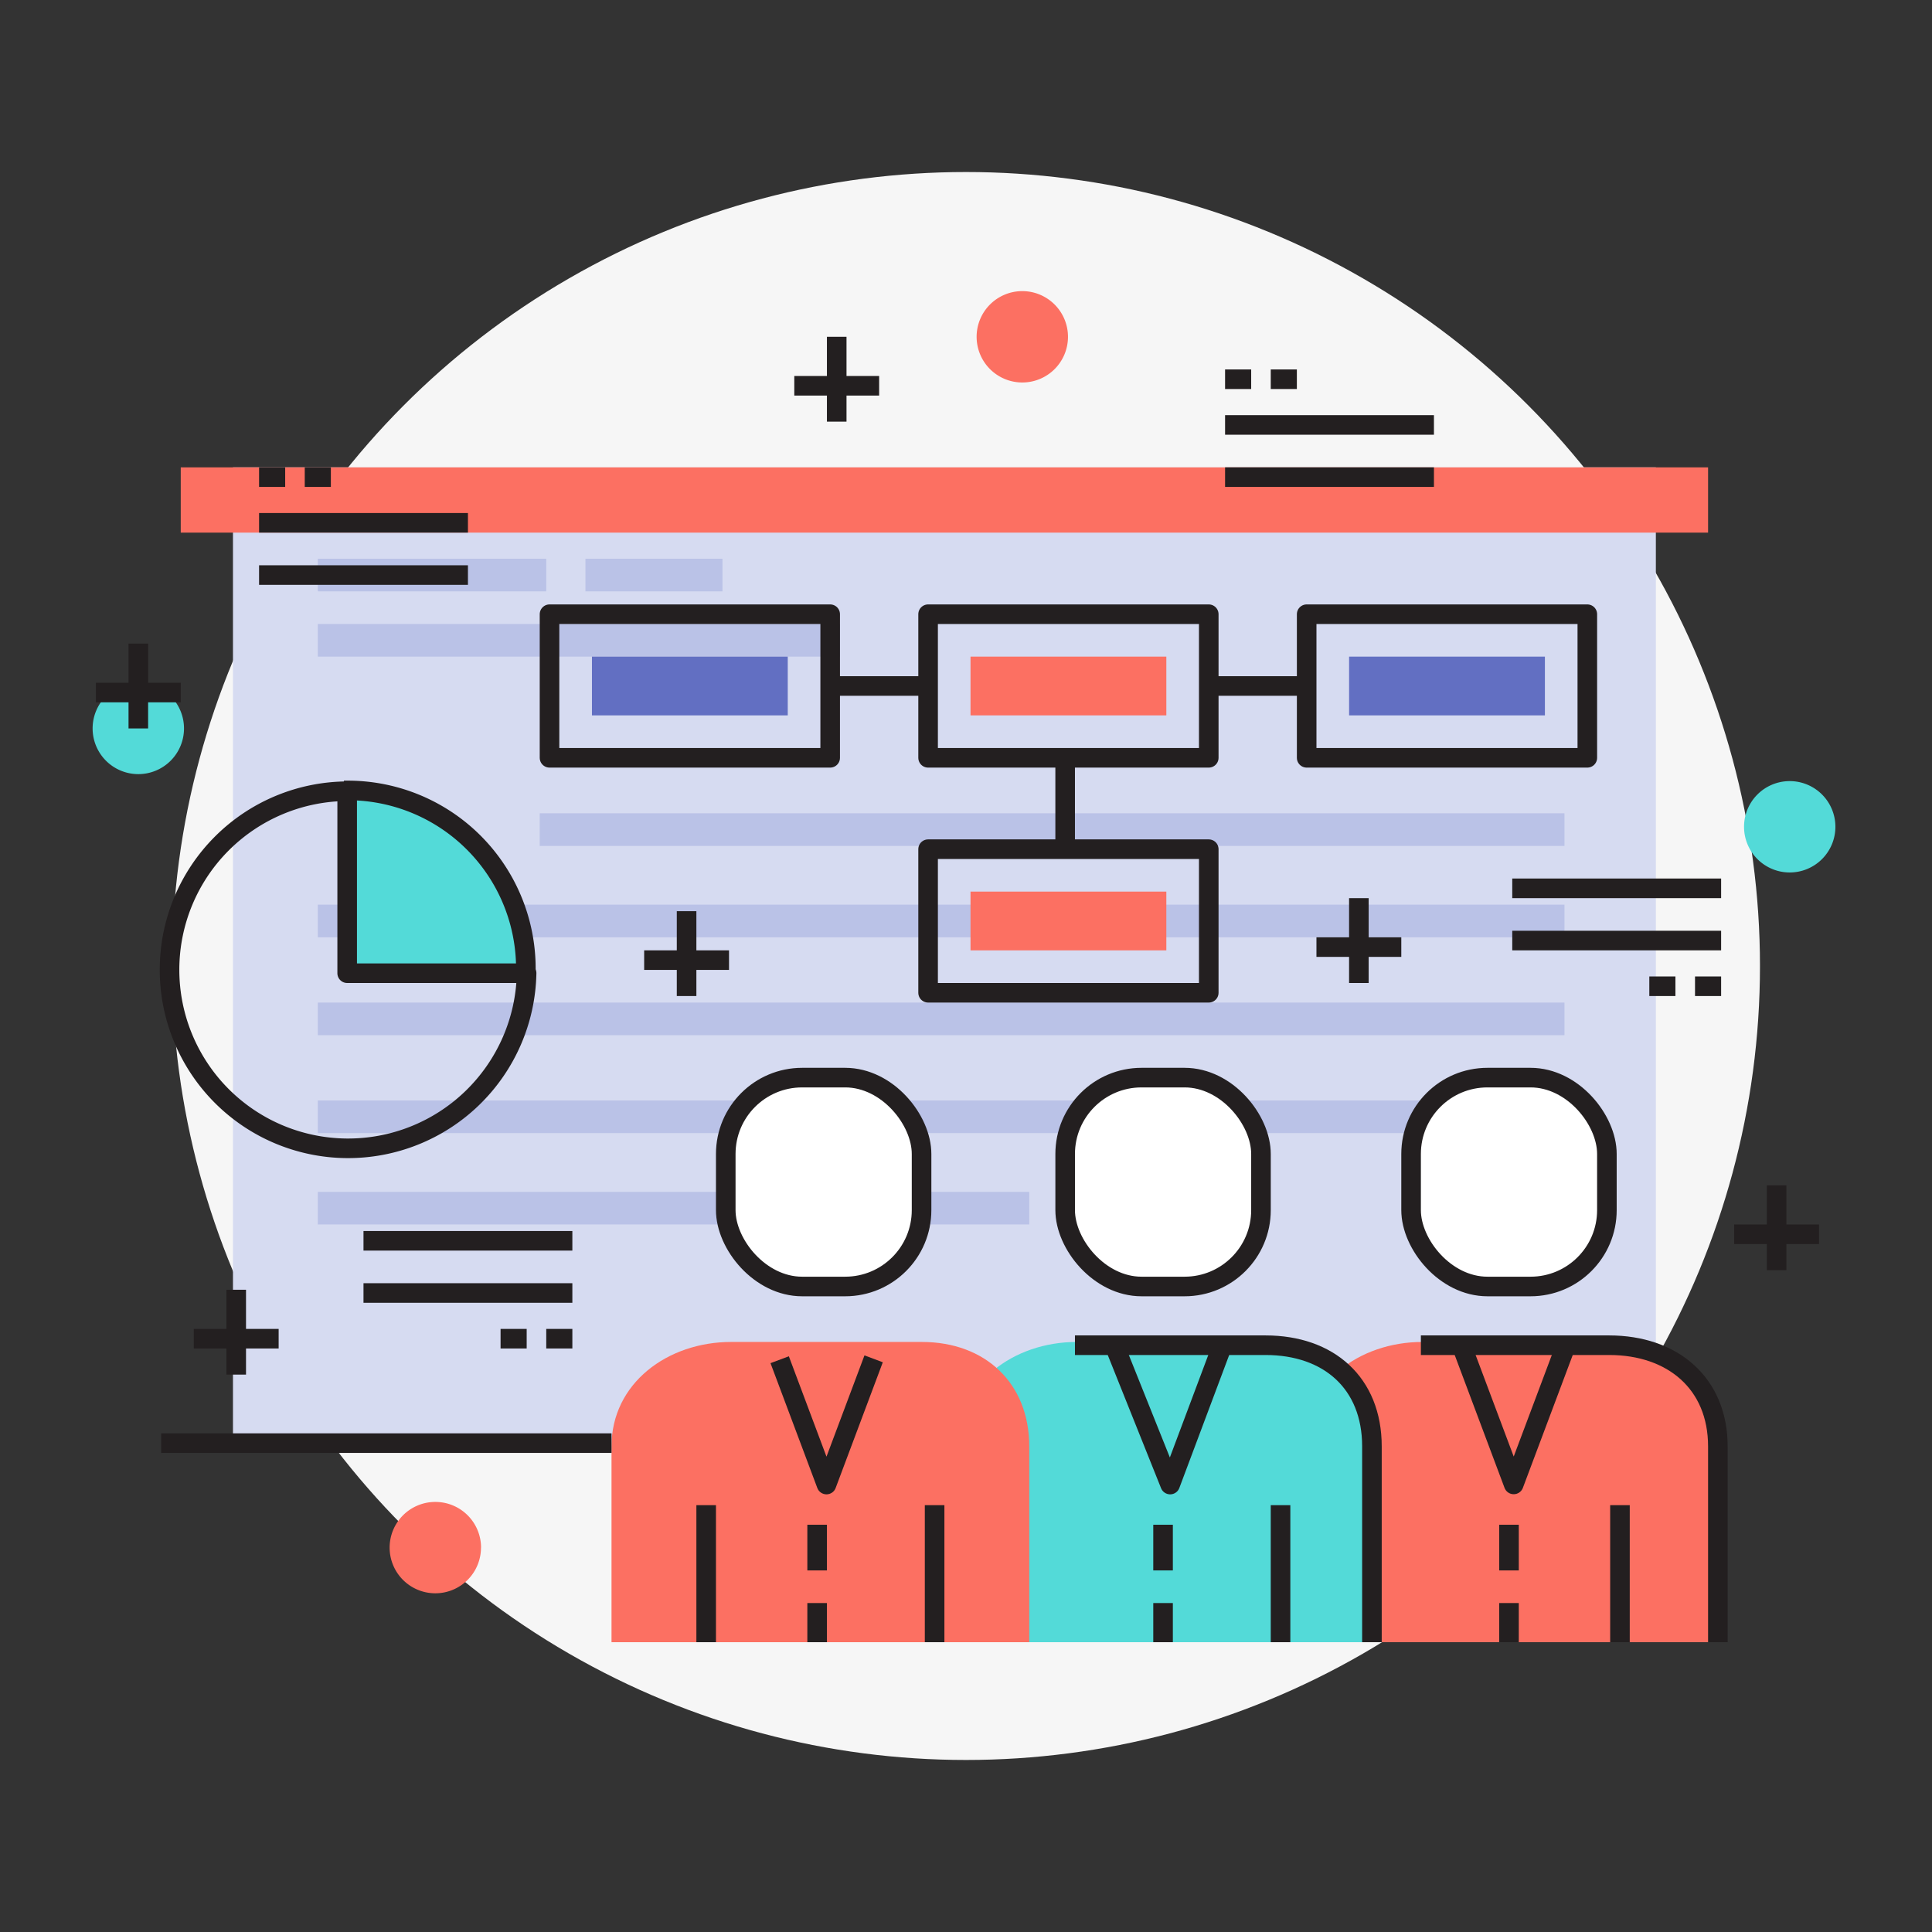 <svg xmlns="http://www.w3.org/2000/svg" xmlns:xlink="http://www.w3.org/1999/xlink" width="146" height="146" viewBox="0 0 146 146">
  <rect x="0" y="0" width="146" height="146" fill="#333333" stroke="none"/>
  <defs>
    <clipPath id="clip-path">
      <rect id="Rectángulo_359747" data-name="Rectángulo 359747" width="131.696" height="102.101" fill="none"/>
    </clipPath>
    <clipPath id="clip-path-3">
      <rect id="Rectángulo_359730" data-name="Rectángulo 359730" width="94.209" height="50.311" transform="translate(17.017 20.223)" fill="none"/>
    </clipPath>
  </defs>
  <g id="Grupo_1026060" data-name="Grupo 1026060" transform="translate(-376 -3341)">
    <circle id="Elipse_8580" data-name="Elipse 8580" cx="60" cy="60" r="60" transform="translate(389 3354)" fill="#f6f6f6"/>
    <g id="Grupo_1026051" data-name="Grupo 1026051">
      <rect id="Rectángulo_351087" data-name="Rectángulo 351087" width="146" height="146" transform="translate(376 3341)" fill="none"/>
      <g id="Grupo_1026050" data-name="Grupo 1026050" transform="translate(383 3363)">
        <g id="Grupo_1026049" data-name="Grupo 1026049" clip-path="url(#clip-path)">
          <rect id="Rectángulo_359721" data-name="Rectángulo 359721" width="107.527" height="73.493" transform="translate(10.605 13.317)" fill="#d6dbf1"/>
          <g id="Grupo_1026048" data-name="Grupo 1026048">
            <g id="Grupo_1026047" data-name="Grupo 1026047" clip-path="url(#clip-path)">
              <g id="Grupo_1026046" data-name="Grupo 1026046" opacity="0.3">
                <g id="Grupo_1026045" data-name="Grupo 1026045">
                  <g id="Grupo_1026044" data-name="Grupo 1026044" clip-path="url(#clip-path-3)">
                    <rect id="Rectángulo_359722" data-name="Rectángulo 359722" width="17.263" height="2.466" transform="translate(17.017 20.223)" fill="#7987cf"/>
                    <rect id="Rectángulo_359723" data-name="Rectángulo 359723" width="10.358" height="2.466" transform="translate(37.24 20.223)" fill="#7987cf"/>
                    <rect id="Rectángulo_359724" data-name="Rectángulo 359724" width="39.459" height="2.466" transform="translate(17.017 25.155)" fill="#7987cf"/>
                    <rect id="Rectángulo_359725" data-name="Rectángulo 359725" width="77.439" height="2.466" transform="translate(33.787 39.459)" fill="#7987cf"/>
                    <rect id="Rectángulo_359726" data-name="Rectángulo 359726" width="94.209" height="2.466" transform="translate(17.017 46.365)" fill="#7987cf"/>
                    <rect id="Rectángulo_359727" data-name="Rectángulo 359727" width="94.209" height="2.466" transform="translate(17.017 53.763)" fill="#7987cf"/>
                    <rect id="Rectángulo_359728" data-name="Rectángulo 359728" width="94.209" height="2.466" transform="translate(17.017 61.162)" fill="#7987cf"/>
                    <rect id="Rectángulo_359729" data-name="Rectángulo 359729" width="53.763" height="2.466" transform="translate(17.017 68.067)" fill="#7987cf"/>
                  </g>
                </g>
              </g>
              <path id="Trazado_766430" data-name="Trazado 766430" d="M29.348,94.949A3.452,3.452,0,1,1,25.9,91.5a3.454,3.454,0,0,1,3.453,3.453" fill="#fc7062"/>
              <path id="Trazado_766431" data-name="Trazado 766431" d="M131.7,40.481a3.452,3.452,0,1,1-3.453-3.453,3.453,3.453,0,0,1,3.453,3.453" fill="#53dad8"/>
              <path id="Trazado_766432" data-name="Trazado 766432" d="M73.707,3.452A3.452,3.452,0,1,1,70.254,0a3.454,3.454,0,0,1,3.453,3.453" fill="#fc7062"/>
              <path id="Trazado_766433" data-name="Trazado 766433" d="M6.905,33.047a3.453,3.453,0,1,1-3.453-3.453,3.454,3.454,0,0,1,3.453,3.453" fill="#53dad8"/>
              <path id="Trazado_766434" data-name="Trazado 766434" d="M123.064,102.1V87.3c0-4.778-3.371-7.889-8.151-7.889H100.487c-4.781,0-8.991,3.111-8.991,7.889v14.8" fill="#fc7062"/>
              <path id="Trazado_766435" data-name="Trazado 766435" d="M96.922,102.1V87.3c0-4.778-3.351-7.889-8.131-7.889H74.365c-4.78,0-9.011,3.111-9.011,7.889v14.8" fill="#53dad8"/>
              <path id="Trazado_766436" data-name="Trazado 766436" d="M70.78,102.1V87.3c0-4.778-3.33-7.889-8.111-7.889H48.244c-4.781,0-9.032,3.111-9.032,7.889v14.8" fill="#fc7062"/>
              <path id="Trazado_766437" data-name="Trazado 766437" d="M51.92,80.753l3.537,9.433,3.563-9.5" fill="none" stroke="#231f20" stroke-linejoin="round" stroke-width="1.48"/>
              <line id="Línea_3405" data-name="Línea 3405" y2="3.453" transform="translate(54.75 93.223)" fill="none" stroke="#231f20" stroke-linejoin="round" stroke-width="1.48"/>
              <line id="Línea_3406" data-name="Línea 3406" y2="2.959" transform="translate(54.75 99.141)" fill="none" stroke="#231f20" stroke-linejoin="round" stroke-width="1.48"/>
              <line id="Línea_3407" data-name="Línea 3407" y1="10.358" transform="translate(46.365 91.743)" fill="none" stroke="#231f20" stroke-linejoin="round" stroke-width="1.48"/>
              <line id="Línea_3408" data-name="Línea 3408" y1="10.358" transform="translate(63.628 91.743)" fill="none" stroke="#231f20" stroke-linejoin="round" stroke-width="1.48"/>
              <path id="Trazado_766438" data-name="Trazado 766438" d="M96.676,102.1V87.3c0-4.778-3.257-7.643-8.037-7.643H74.233" fill="none" stroke="#231f20" stroke-linejoin="round" stroke-width="1.48"/>
              <path id="Trazado_766439" data-name="Trazado 766439" d="M77.1,79.377l4.328,10.81,4.053-10.81" fill="none" stroke="#231f20" stroke-linejoin="round" stroke-width="1.48"/>
              <line id="Línea_3409" data-name="Línea 3409" y2="3.453" transform="translate(80.892 93.223)" fill="none" stroke="#231f20" stroke-linejoin="round" stroke-width="1.48"/>
              <line id="Línea_3410" data-name="Línea 3410" y2="2.959" transform="translate(80.892 99.141)" fill="none" stroke="#231f20" stroke-linejoin="round" stroke-width="1.48"/>
              <line id="Línea_3411" data-name="Línea 3411" y1="10.358" transform="translate(89.77 91.743)" fill="none" stroke="#231f20" stroke-linejoin="round" stroke-width="1.48"/>
              <path id="Trazado_766440" data-name="Trazado 766440" d="M122.818,102.1V87.3c0-4.778-3.432-7.643-8.211-7.643H100.375" fill="none" stroke="#231f20" stroke-linejoin="round" stroke-width="1.48"/>
              <path id="Trazado_766441" data-name="Trazado 766441" d="M103.339,79.377l4.051,10.8,3.983-10.611" fill="none" stroke="#231f20" stroke-linejoin="round" stroke-width="1.48"/>
              <line id="Línea_3412" data-name="Línea 3412" y2="3.453" transform="translate(107.034 93.223)" fill="none" stroke="#231f20" stroke-linejoin="round" stroke-width="1.48"/>
              <line id="Línea_3413" data-name="Línea 3413" y2="2.959" transform="translate(107.034 99.141)" fill="none" stroke="#231f20" stroke-linejoin="round" stroke-width="1.48"/>
              <rect id="Rectángulo_359731" data-name="Rectángulo 359731" width="14.797" height="15.784" rx="5.771" transform="translate(47.598 59.682)" fill="#fff"/>
              <rect id="Rectángulo_359732" data-name="Rectángulo 359732" width="14.797" height="15.784" rx="5.771" transform="translate(99.389 59.682)" fill="#fff"/>
              <rect id="Rectángulo_359733" data-name="Rectángulo 359733" width="14.797" height="15.784" rx="5.771" transform="translate(73.247 59.682)" fill="#fff"/>
              <rect id="Rectángulo_359734" data-name="Rectángulo 359734" width="14.797" height="15.784" rx="5.771" transform="translate(47.845 59.435)" fill="none" stroke="#231f20" stroke-linejoin="round" stroke-width="1.48"/>
              <rect id="Rectángulo_359735" data-name="Rectángulo 359735" width="14.797" height="15.784" rx="5.771" transform="translate(73.494 59.435)" fill="none" stroke="#231f20" stroke-linejoin="round" stroke-width="1.48"/>
              <rect id="Rectángulo_359736" data-name="Rectángulo 359736" width="14.797" height="15.784" rx="5.771" transform="translate(99.635 59.435)" fill="none" stroke="#231f20" stroke-linejoin="round" stroke-width="1.48"/>
              <line id="Línea_3414" data-name="Línea 3414" y1="10.358" transform="translate(115.419 91.743)" fill="none" stroke="#231f20" stroke-linejoin="round" stroke-width="1.48"/>
              <rect id="Rectángulo_359737" data-name="Rectángulo 359737" width="115.419" height="4.932" transform="translate(6.659 13.318)" fill="#fc7062"/>
              <line id="Línea_3415" data-name="Línea 3415" x2="34.034" transform="translate(5.179 87.057)" fill="none" stroke="#231f20" stroke-linejoin="round" stroke-width="1.48"/>
              <path id="Trazado_766442" data-name="Trazado 766442" d="M32.8,51.79H18.99V37.979h.316A13.521,13.521,0,0,1,32.8,51.5c0,.084,0-.207,0,.286" fill="#53dad8"/>
              <path id="Trazado_766443" data-name="Trazado 766443" d="M32.673,51.514c0-.084.066-.187.066-.271a13.456,13.456,0,0,0-13.433-13.51H18.99" fill="none" stroke="#231f20" stroke-linejoin="round" stroke-width="1.48"/>
              <path id="Trazado_766444" data-name="Trazado 766444" d="M19.236,37.792A13.493,13.493,0,1,0,32.795,51.544H19.236Z" fill="none" stroke="#231f20" stroke-linejoin="round" stroke-width="1.48"/>
              <rect id="Rectángulo_359738" data-name="Rectángulo 359738" width="21.209" height="10.851" transform="translate(34.527 24.416)" fill="none" stroke="#231f20" stroke-linejoin="round" stroke-width="1.48"/>
              <rect id="Rectángulo_359739" data-name="Rectángulo 359739" width="21.209" height="10.851" transform="translate(63.136 24.416)" fill="none" stroke="#231f20" stroke-linejoin="round" stroke-width="1.48"/>
              <rect id="Rectángulo_359740" data-name="Rectángulo 359740" width="21.209" height="10.851" transform="translate(63.136 42.172)" fill="none" stroke="#231f20" stroke-linejoin="round" stroke-width="1.48"/>
              <rect id="Rectángulo_359741" data-name="Rectángulo 359741" width="21.209" height="10.851" transform="translate(91.744 24.416)" fill="none" stroke="#231f20" stroke-linejoin="round" stroke-width="1.48"/>
              <line id="Línea_3416" data-name="Línea 3416" x2="7.399" transform="translate(55.49 29.841)" fill="none" stroke="#231f20" stroke-linejoin="round" stroke-width="1.48"/>
              <line id="Línea_3417" data-name="Línea 3417" x2="7.399" transform="translate(84.098 29.841)" fill="none" stroke="#231f20" stroke-linejoin="round" stroke-width="1.48"/>
              <rect id="Rectángulo_359742" data-name="Rectángulo 359742" width="14.797" height="4.439" transform="translate(37.733 27.621)" fill="#626fc2"/>
              <rect id="Rectángulo_359743" data-name="Rectángulo 359743" width="14.797" height="4.439" transform="translate(66.342 45.378)" fill="#fc7062"/>
              <rect id="Rectángulo_359744" data-name="Rectángulo 359744" width="14.797" height="4.439" transform="translate(66.342 27.621)" fill="#fc7062"/>
              <rect id="Rectángulo_359745" data-name="Rectángulo 359745" width="14.797" height="4.439" transform="translate(94.95 27.621)" fill="#626fc2"/>
              <line id="Línea_3418" data-name="Línea 3418" x2="1.973" transform="translate(85.578 6.658)" fill="none" stroke="#231f20" stroke-linejoin="round" stroke-width="1.48"/>
              <line id="Línea_3419" data-name="Línea 3419" x2="1.973" transform="translate(89.03 6.658)" fill="none" stroke="#231f20" stroke-linejoin="round" stroke-width="1.48"/>
              <line id="Línea_3420" data-name="Línea 3420" x2="15.784" transform="translate(85.578 10.111)" fill="none" stroke="#231f20" stroke-linejoin="round" stroke-width="1.48"/>
              <line id="Línea_3421" data-name="Línea 3421" x2="15.784" transform="translate(85.578 14.057)" fill="none" stroke="#231f20" stroke-linejoin="round" stroke-width="1.48"/>
              <line id="Línea_3422" data-name="Línea 3422" x2="1.973" transform="translate(12.578 14.057)" fill="none" stroke="#231f20" stroke-linejoin="round" stroke-width="1.48"/>
              <line id="Línea_3423" data-name="Línea 3423" x2="1.973" transform="translate(16.03 14.057)" fill="none" stroke="#231f20" stroke-linejoin="round" stroke-width="1.48"/>
              <line id="Línea_3424" data-name="Línea 3424" x2="15.784" transform="translate(12.578 17.51)" fill="none" stroke="#231f20" stroke-linejoin="round" stroke-width="1.48"/>
              <line id="Línea_3425" data-name="Línea 3425" x2="15.784" transform="translate(12.578 21.456)" fill="none" stroke="#231f20" stroke-linejoin="round" stroke-width="1.48"/>
              <line id="Línea_3426" data-name="Línea 3426" x1="1.973" transform="translate(34.28 79.165)" fill="none" stroke="#231f20" stroke-linejoin="round" stroke-width="1.48"/>
              <line id="Línea_3427" data-name="Línea 3427" x1="1.973" transform="translate(30.828 79.165)" fill="none" stroke="#231f20" stroke-linejoin="round" stroke-width="1.48"/>
              <line id="Línea_3428" data-name="Línea 3428" x1="15.784" transform="translate(20.469 75.712)" fill="none" stroke="#231f20" stroke-linejoin="round" stroke-width="1.48"/>
              <line id="Línea_3429" data-name="Línea 3429" x1="15.784" transform="translate(20.469 71.766)" fill="none" stroke="#231f20" stroke-linejoin="round" stroke-width="1.48"/>
              <line id="Línea_3430" data-name="Línea 3430" x1="1.973" transform="translate(121.091 52.53)" fill="none" stroke="#231f20" stroke-linejoin="round" stroke-width="1.48"/>
              <line id="Línea_3431" data-name="Línea 3431" x1="1.973" transform="translate(117.638 52.53)" fill="none" stroke="#231f20" stroke-linejoin="round" stroke-width="1.48"/>
              <line id="Línea_3432" data-name="Línea 3432" x1="15.784" transform="translate(107.28 49.077)" fill="none" stroke="#231f20" stroke-linejoin="round" stroke-width="1.48"/>
              <line id="Línea_3433" data-name="Línea 3433" x1="15.784" transform="translate(107.28 45.131)" fill="none" stroke="#231f20" stroke-linejoin="round" stroke-width="1.48"/>
              <line id="Línea_3434" data-name="Línea 3434" y2="6.905" transform="translate(73.493 35.513)" fill="none" stroke="#231f20" stroke-linejoin="round" stroke-width="1.48"/>
              <line id="Línea_3435" data-name="Línea 3435" y2="6.412" transform="translate(95.689 45.871)" fill="none" stroke="#231f20" stroke-linejoin="round" stroke-width="1.48"/>
              <line id="Línea_3436" data-name="Línea 3436" x2="6.412" transform="translate(92.483 49.571)" fill="none" stroke="#231f20" stroke-linejoin="round" stroke-width="1.48"/>
              <line id="Línea_3437" data-name="Línea 3437" y2="6.412" transform="translate(44.885 46.858)" fill="none" stroke="#231f20" stroke-linejoin="round" stroke-width="1.48"/>
              <line id="Línea_3438" data-name="Línea 3438" x2="6.412" transform="translate(41.679 50.557)" fill="none" stroke="#231f20" stroke-linejoin="round" stroke-width="1.48"/>
              <line id="Línea_3439" data-name="Línea 3439" y2="6.412" transform="translate(56.23 3.452)" fill="none" stroke="#231f20" stroke-linejoin="round" stroke-width="1.48"/>
              <line id="Línea_3440" data-name="Línea 3440" x2="6.412" transform="translate(53.024 7.152)" fill="none" stroke="#231f20" stroke-linejoin="round" stroke-width="1.48"/>
              <line id="Línea_3441" data-name="Línea 3441" y2="6.412" transform="translate(3.453 26.635)" fill="none" stroke="#231f20" stroke-linejoin="round" stroke-width="1.48"/>
              <line id="Línea_3442" data-name="Línea 3442" x2="6.412" transform="translate(0.247 30.334)" fill="none" stroke="#231f20" stroke-linejoin="round" stroke-width="1.48"/>
              <line id="Línea_3443" data-name="Línea 3443" y2="6.412" transform="translate(10.851 75.466)" fill="none" stroke="#231f20" stroke-linejoin="round" stroke-width="1.48"/>
              <line id="Línea_3444" data-name="Línea 3444" x2="6.412" transform="translate(7.645 79.165)" fill="none" stroke="#231f20" stroke-linejoin="round" stroke-width="1.48"/>
              <line id="Línea_3445" data-name="Línea 3445" y2="6.412" transform="translate(127.257 67.574)" fill="none" stroke="#231f20" stroke-linejoin="round" stroke-width="1.48"/>
              <line id="Línea_3446" data-name="Línea 3446" x2="6.412" transform="translate(124.051 71.273)" fill="none" stroke="#231f20" stroke-linejoin="round" stroke-width="1.48"/>
            </g>
          </g>
        </g>
      </g>
    </g>
  </g>
</svg>
